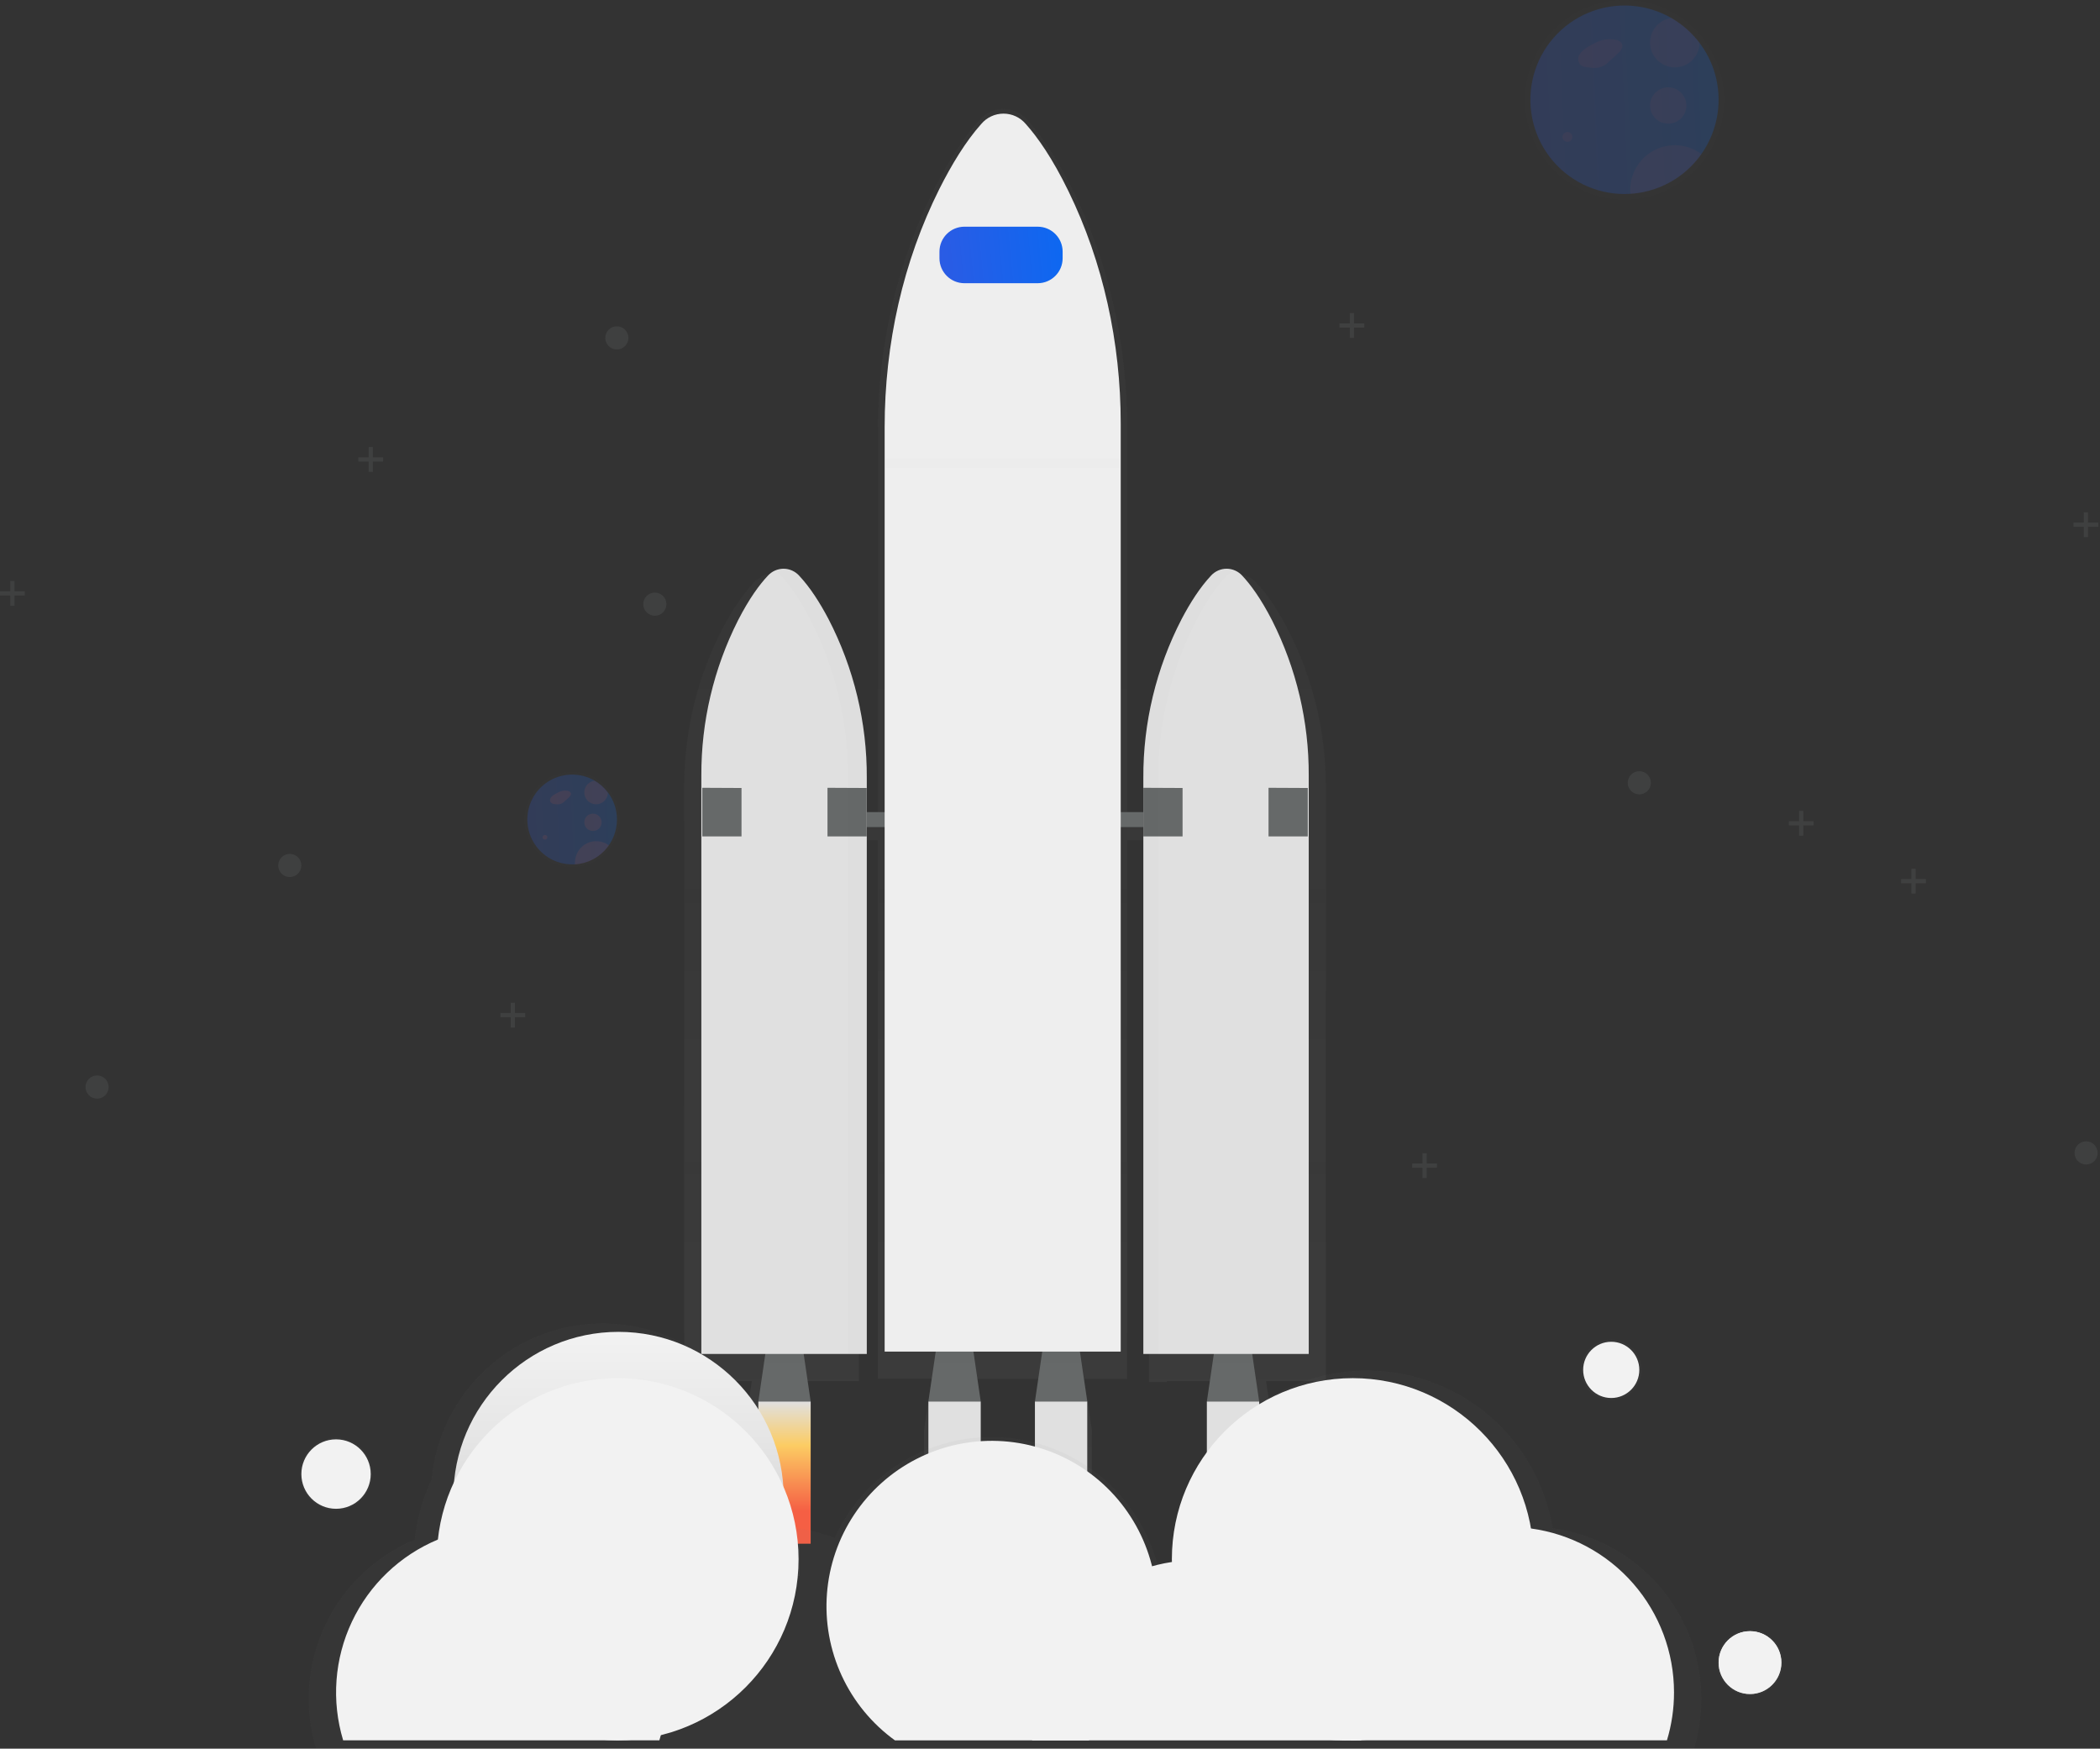<svg width="490" height="408" viewBox="0 0 490 408" fill="none" xmlns="http://www.w3.org/2000/svg">
    <rect x="0" y="0" width="490" height="408" fill="#333333" stroke="none"/>
    <g clip-path="url(#clip0)">
        <g opacity="0.7">
            <path opacity="0.7" d="M309.362 183.648C309.405 170.74 306.318 158.013 300.366 146.562C297.54 141.184 294.963 137.841 292.957 135.791C292.201 134.988 291.213 134.441 290.131 134.228C289.05 134.014 287.928 134.144 286.924 134.599C286.121 134.882 285.396 135.351 284.807 135.966C282.124 138.747 279.701 142.424 277.584 146.339C271.322 158.058 268.072 171.153 268.127 184.443V192.422H263.015V99.706C263.015 80.272 258.67 61.099 250.161 44.076C246.129 36.017 242.451 31.011 239.62 27.933C238.934 27.15 238.089 26.523 237.142 26.094C236.194 25.664 235.166 25.442 234.126 25.442C233.087 25.442 232.059 25.664 231.111 26.094C230.164 26.523 229.319 27.15 228.633 27.933C224.802 32.102 221.346 37.612 218.325 43.472C209.376 60.844 204.83 80.558 204.83 100.569V192.422H200.411V184.062C200.466 170.772 197.216 157.677 190.955 145.958C188.838 142.048 186.414 138.371 183.731 135.584C182.959 134.77 181.948 134.222 180.845 134.02C179.742 133.819 178.603 133.973 177.593 134.461L177.778 134.562C177.13 134.848 176.544 135.259 176.053 135.77C174.068 137.82 171.491 141.163 168.644 146.541C162.692 157.992 159.605 170.718 159.648 183.627V322.246H175.418L173.698 333.642V367.714H186.589V333.642L184.869 322.246H200.411V196.009H204.83V321.679H217.425L215.615 333.637V367.714H228.512V333.642L226.702 321.685H243.673L241.863 333.642V367.714H254.76V333.642L252.95 321.685H263.005V196.009H268.117V322.437H272.26V322.246H285.961L284.241 333.642V367.714H297.138V333.642L295.418 322.246H309.362V183.648Z" fill="url(#paint0_linear)" />
        </g>
        <path d="M189.156 326.999H176.947L179.127 312.159H186.975L189.156 326.999Z" fill="#666969" />
        <g opacity="0.1">
            <path opacity="0.1" d="M178.519 318.05H187.584L186.975 313.902H179.127L178.519 318.05Z" fill="black" />
        </g>
        <path d="M293.809 326.999H281.601L283.781 312.159H291.629L293.809 326.999Z" fill="#666969" />
        <g opacity="0.1">
            <path opacity="0.1" d="M283.172 318.05H292.237L291.629 313.902H283.781L283.172 318.05Z" fill="black" />
        </g>
        <path d="M228.84 326.999H216.626L218.806 312.159H226.66L228.84 326.999Z" fill="#666969" />
        <g opacity="0.1">
            <path opacity="0.1" d="M218.198 318.05H227.268L226.66 313.902H218.806L218.198 318.05Z" fill="black" />
        </g>
        <path d="M253.691 326.999H241.482L243.663 312.159H251.51L253.691 326.999Z" fill="#666969" />
        <g opacity="0.1">
            <path opacity="0.1" d="M243.054 318.05H252.124L251.511 313.902H243.663L243.054 318.05Z" fill="black" />
        </g>
        <path d="M276.367 189.481H189.156V192.973H276.367V189.481Z" fill="#666969" />
        <path d="M289.851 134.313C289.39 133.803 288.828 133.396 288.2 133.118C287.572 132.839 286.894 132.695 286.207 132.695C285.521 132.695 284.842 132.839 284.214 133.118C283.587 133.396 283.025 133.803 282.564 134.313C280.024 137.02 277.732 140.602 275.726 144.411C269.791 155.867 266.721 168.593 266.778 181.498V315.905H305.372V180.941C305.421 168.39 302.499 156.006 296.847 144.803C294.169 139.568 291.729 136.31 289.851 134.313Z" fill="#E0E0E0" />
        <path d="M179.18 134.313C179.641 133.803 180.203 133.396 180.831 133.118C181.458 132.839 182.137 132.695 182.824 132.695C183.51 132.695 184.189 132.839 184.816 133.118C185.444 133.396 186.006 133.803 186.467 134.313C189.007 137.02 191.299 140.602 193.304 144.411C199.239 155.867 202.31 168.593 202.253 181.498V315.905H163.648V180.941C163.6 168.39 166.521 156.006 172.174 144.803C174.846 139.568 177.286 136.31 179.18 134.313Z" fill="#E0E0E0" />
        <path d="M163.865 183.807L173.02 183.85V195.156H163.865V183.807Z" fill="#666969" />
        <path d="M193.082 183.807L202.237 183.85V195.156H193.082V183.807Z" fill="#666969" />
        <path d="M266.772 183.807L275.933 183.85V195.156H266.772V183.807Z" fill="#666969" />
        <path d="M295.989 183.807L305.15 183.85V195.156H295.989V183.807Z" fill="#666969" />
        <g opacity="0.1">
            <path opacity="0.1" d="M193.289 144.236C191.288 140.427 188.992 136.845 186.451 134.138C185.734 133.344 184.776 132.807 183.725 132.609C182.674 132.411 181.587 132.563 180.63 133.041C181.182 133.317 181.68 133.688 182.101 134.138C184.642 136.845 186.933 140.427 188.939 144.236C194.874 155.692 197.944 168.418 197.887 181.323V315.719H202.248V181.338C202.304 168.427 199.23 155.695 193.289 144.236Z" fill="black" />
        </g>
        <g opacity="0.1">
            <path opacity="0.1" d="M279.198 144.607C281.198 140.797 283.495 137.216 286.035 134.509C286.511 133.996 287.085 133.585 287.723 133.301C286.78 132.887 285.73 132.781 284.724 132.998C283.717 133.215 282.804 133.743 282.114 134.509C279.574 137.216 277.282 140.797 275.277 144.607C269.342 156.062 266.271 168.789 266.328 181.693V316.09H270.255V181.715C270.192 168.803 273.261 156.069 279.198 144.607Z" fill="black" />
        </g>
        <path d="M189.156 326.999H176.947V360.175H189.156V326.999Z" fill="url(#paint1_linear)" />
        <path d="M228.835 326.999H216.626V360.175H228.835V326.999Z" fill="url(#paint2_linear)" />
        <path d="M253.691 326.999H241.482V360.175H253.691V326.999Z" fill="url(#paint3_linear)" />
        <path d="M293.809 326.999H281.601V360.175H293.809V326.999Z" fill="url(#paint4_linear)" />
        <path d="M239.35 28.934C238.712 28.175 237.916 27.565 237.018 27.146C236.12 26.728 235.141 26.511 234.15 26.511C233.16 26.511 232.181 26.728 231.283 27.146C230.385 27.565 229.589 28.175 228.951 28.934C225.326 32.992 222.071 38.359 219.193 44.07C210.725 60.992 206.418 80.198 206.418 99.674V315.353H261.502V98.805C261.502 79.88 257.39 61.188 249.33 44.653C245.515 36.807 242.033 31.933 239.35 28.934Z" fill="#EEEEEE" />
        <path d="M242.128 52.892H225.03C221.815 52.892 219.208 55.501 219.208 58.719V60.251C219.208 63.469 221.815 66.079 225.03 66.079H242.128C245.343 66.079 247.949 63.469 247.949 60.251V58.719C247.949 55.501 245.343 52.892 242.128 52.892Z" fill="url(#paint5_linear)" />
        <g opacity="0.7">
            <path opacity="0.7" d="M362.281 356.551C360.474 345.64 354.626 335.812 345.903 329.025C337.18 322.238 326.223 318.991 315.216 319.931C304.208 320.872 293.959 325.93 286.511 334.099C279.063 342.267 274.963 352.946 275.028 364.006C275.028 364.223 275.028 364.435 275.028 364.652C273.403 364.898 271.795 365.243 270.212 365.685C268.185 357.603 263.698 350.351 257.372 344.935C251.046 339.518 243.195 336.205 234.905 335.454C226.615 334.702 218.297 336.55 211.103 340.741C203.908 344.932 198.193 351.259 194.749 358.845C191.199 357.474 187.471 356.621 183.678 356.313C183.074 352.875 182.059 349.522 180.657 346.326C179.998 336.242 175.567 326.776 168.246 319.819C160.925 312.861 151.253 308.923 141.16 308.789C131.067 308.655 121.294 312.336 113.792 319.097C106.29 325.859 101.609 335.203 100.685 345.266C98.607 349.672 97.28 354.394 96.758 359.237C87.572 363.064 80.132 370.168 75.88 379.174C71.628 388.179 70.867 398.444 73.744 407.98H395.271C396.947 402.418 397.399 396.559 396.596 390.805C395.792 385.052 393.752 379.541 390.616 374.653C387.481 369.765 383.324 365.615 378.432 362.49C373.541 359.365 368.031 357.339 362.281 356.551Z" fill="url(#paint6_linear)" />
        </g>
        <path d="M144.317 387.916C165.603 387.916 182.858 370.64 182.858 349.33C182.858 328.02 165.603 310.744 144.317 310.744C123.031 310.744 105.776 328.02 105.776 349.33C105.776 370.64 123.031 387.916 144.317 387.916Z" fill="url(#paint7_linear)" />
        <path d="M144.126 406.051C167.435 406.051 186.33 387.134 186.33 363.799C186.33 340.464 167.435 321.547 144.126 321.547C120.818 321.547 101.923 340.464 101.923 363.799C101.923 387.134 120.818 406.051 144.126 406.051Z" fill="url(#paint8_linear)" />
        <path d="M315.638 406.051C338.946 406.051 357.842 387.134 357.842 363.799C357.842 340.464 338.946 321.547 315.638 321.547C292.33 321.547 273.435 340.464 273.435 363.799C273.435 387.134 292.33 406.051 315.638 406.051Z" fill="url(#paint9_linear)" />
        <path d="M313.516 406.051C334.802 406.051 352.057 388.776 352.057 367.465C352.057 346.155 334.802 328.879 313.516 328.879C292.23 328.879 274.975 346.155 274.975 367.465C274.975 388.776 292.23 406.051 313.516 406.051Z" fill="url(#paint10_linear)" />
        <path d="M269.963 374.798C269.97 380.9 268.528 386.916 265.757 392.35C262.985 397.785 258.964 402.483 254.024 406.056H208.815C203.464 402.184 199.196 397.002 196.419 391.005C193.643 385.008 192.451 378.397 192.958 371.807C193.465 365.216 195.654 358.867 199.315 353.366C202.976 347.865 207.986 343.398 213.866 340.392C219.746 337.386 226.299 335.942 232.896 336.198C239.493 336.454 245.914 338.402 251.544 341.855C257.174 345.309 261.823 350.151 265.048 355.919C268.272 361.687 269.963 368.188 269.958 374.798H269.963Z" fill="url(#paint11_linear)" />
        <path d="M317.76 402.581C317.76 403.736 317.709 404.879 317.607 406.009C317.611 406.025 317.611 406.041 317.607 406.057H240.831C240.725 404.912 240.673 403.752 240.673 402.586C240.666 393.353 243.97 384.424 249.983 377.423C255.997 370.423 264.321 365.816 273.44 364.44C275.346 364.153 277.271 364.008 279.198 364.006C280.182 364.006 281.161 364.043 282.13 364.112C289.038 364.64 295.676 367.022 301.347 371.007C307.018 374.991 311.512 380.431 314.358 386.756C314.516 387.105 314.67 387.46 314.813 387.815C316.759 392.494 317.761 397.513 317.76 402.581Z" fill="url(#paint12_linear)" />
        <path d="M390.604 394.862C390.608 398.653 390.052 402.423 388.953 406.051H315.183C313.4 400.118 313.06 393.843 314.194 387.752C314.257 387.418 314.321 387.079 314.395 386.75C316.252 378.123 321.005 370.394 327.863 364.85C334.721 359.306 343.269 356.282 352.084 356.281C353.296 356.281 354.486 356.334 355.667 356.451C356.196 356.493 356.725 356.557 357.254 356.625C366.492 357.884 374.96 362.451 381.092 369.481C387.224 376.511 390.603 385.528 390.604 394.862Z" fill="url(#paint13_linear)" />
        <path d="M153.848 406.057C153.975 405.654 154.086 405.251 154.197 404.843C155.951 398.274 155.942 391.357 154.169 384.792C152.396 378.227 148.923 372.248 144.101 367.459C139.279 362.669 133.279 359.239 126.708 357.517C120.137 355.794 113.228 355.839 106.681 357.648C105.147 358.069 103.643 358.589 102.177 359.206C93.35 362.882 86.202 369.709 82.117 378.362C78.032 387.015 77.301 396.879 80.067 406.041H153.848V406.057Z" fill="url(#paint14_linear)" />
        <g opacity="0.7">
            <path opacity="0.7" d="M375.956 326.697C379.86 326.697 383.026 323.528 383.026 319.618C383.026 315.709 379.86 312.54 375.956 312.54C372.051 312.54 368.886 315.709 368.886 319.618C368.886 323.528 372.051 326.697 375.956 326.697Z" fill="url(#paint15_linear)" />
        </g>
        <path d="M375.956 326.177C379.574 326.177 382.507 323.241 382.507 319.618C382.507 315.996 379.574 313.059 375.956 313.059C372.338 313.059 369.404 315.996 369.404 319.618C369.404 323.241 372.338 326.177 375.956 326.177Z" fill="url(#paint16_linear)" />
        <g opacity="0.7">
            <path opacity="0.7" d="M408.332 395.635C412.59 395.635 416.042 392.179 416.042 387.916C416.042 383.653 412.59 380.197 408.332 380.197C404.074 380.197 400.622 383.653 400.622 387.916C400.622 392.179 404.074 395.635 408.332 395.635Z" fill="url(#paint17_linear)" />
        </g>
        <path d="M408.332 395.248C412.377 395.248 415.656 391.965 415.656 387.916C415.656 383.866 412.377 380.583 408.332 380.583C404.287 380.583 401.008 383.866 401.008 387.916C401.008 391.965 404.287 395.248 408.332 395.248Z" fill="url(#paint18_linear)" />
        <g opacity="0.7">
            <path opacity="0.7" d="M78.411 352.408C83.09 352.408 86.883 348.61 86.883 343.926C86.883 339.241 83.09 335.444 78.411 335.444C73.732 335.444 69.939 339.241 69.939 343.926C69.939 348.61 73.732 352.408 78.411 352.408Z" fill="url(#paint19_linear)" />
        </g>
        <path d="M78.411 352.027C82.88 352.027 86.502 348.4 86.502 343.926C86.502 339.452 82.88 335.825 78.411 335.825C73.942 335.825 70.32 339.452 70.32 343.926C70.32 348.4 73.942 352.027 78.411 352.027Z" fill="url(#paint20_linear)" />
        <g opacity="0.4">
            <path opacity="0.4" d="M397.595 9.257C395.717 6.772 393.364 4.687 390.673 3.122C387.586 1.346 384.132 0.303 380.579 0.075C377.026 -0.153 373.468 0.44 370.18 1.806C366.891 3.173 363.961 5.278 361.614 7.959C359.267 10.64 357.567 13.824 356.644 17.267C355.721 20.71 355.601 24.319 356.293 27.816C356.984 31.312 358.469 34.603 360.632 37.435C362.795 40.266 365.579 42.562 368.769 44.145C371.959 45.728 375.47 46.556 379.03 46.566C379.523 46.566 380.015 46.566 380.502 46.518C384.691 46.254 388.73 44.858 392.19 42.48C395.651 40.101 398.403 36.829 400.155 33.01C401.907 29.192 402.593 24.969 402.14 20.792C401.687 16.614 400.113 12.637 397.584 9.283L397.595 9.257Z" fill="url(#paint21_linear)" />
        </g>
        <path opacity="0.2" d="M401.008 23.27C401.008 28.862 398.881 34.244 395.059 38.322C391.237 42.399 386.007 44.866 380.433 45.22C379.972 45.252 379.507 45.268 379.041 45.268C375.673 45.266 372.35 44.488 369.329 42.995C366.309 41.503 363.672 39.334 361.622 36.658C359.573 33.982 358.165 30.87 357.509 27.562C356.852 24.255 356.964 20.84 357.836 17.583C358.708 14.326 360.316 11.313 362.537 8.777C364.757 6.241 367.531 4.251 370.642 2.959C373.754 1.668 377.121 1.111 380.482 1.33C383.843 1.549 387.109 2.539 390.027 4.224C392.572 5.703 394.797 7.675 396.573 10.025C399.457 13.836 401.015 18.489 401.008 23.27Z" fill="url(#paint22_linear)" />
        <path opacity="0.05" d="M373.633 9.32C372.498 9.81 371.403 10.388 370.357 11.047C369.659 11.435 369.059 11.979 368.605 12.637C368.384 12.967 368.262 13.354 368.254 13.751C368.247 14.149 368.354 14.54 368.563 14.878C369.092 15.609 370.151 15.726 371.034 15.773C371.847 15.946 372.69 15.9 373.478 15.639C374.267 15.379 374.972 14.913 375.522 14.29L377.411 12.573C378.067 11.98 378.787 11.159 378.501 10.322C378.284 9.681 377.565 9.368 376.914 9.262C375.29 8.942 373.605 9.239 372.188 10.094" fill="#F55F44" />
        <path opacity="0.05" d="M365.742 33.109C366.38 33.109 366.896 32.592 366.896 31.954C366.896 31.316 366.38 30.799 365.742 30.799C365.105 30.799 364.589 31.316 364.589 31.954C364.589 32.592 365.105 33.109 365.742 33.109Z" fill="#F55F44" />
        <path opacity="0.05" d="M389.254 28.865C391.595 28.865 393.493 26.965 393.493 24.621C393.493 22.277 391.595 20.377 389.254 20.377C386.913 20.377 385.016 22.277 385.016 24.621C385.016 26.965 386.913 28.865 389.254 28.865Z" fill="#F55F44" />
        <path opacity="0.05" d="M396.579 10.02C396.562 11.129 396.227 12.209 395.615 13.133C395.003 14.058 394.138 14.786 393.124 15.233C392.11 15.679 390.989 15.825 389.895 15.652C388.801 15.48 387.779 14.996 386.952 14.259C386.124 13.523 385.525 12.563 385.226 11.495C384.927 10.428 384.94 9.296 385.265 8.236C385.589 7.175 386.211 6.231 387.056 5.514C387.901 4.797 388.934 4.338 390.032 4.192C392.58 5.679 394.805 7.661 396.579 10.02Z" fill="#F55F44" />
        <path opacity="0.05" d="M397.002 35.938C395.112 38.63 392.642 40.862 389.774 42.469C386.905 44.076 383.713 45.016 380.433 45.22C380.406 44.918 380.39 44.611 380.39 44.303C380.391 42.373 380.927 40.481 381.939 38.838C382.951 37.194 384.4 35.865 386.122 34.998C387.845 34.13 389.774 33.759 391.695 33.925C393.616 34.091 395.453 34.788 397.002 35.938Z" fill="#F55F44" />
        <path opacity="0.25" d="M382.507 185.338C383.998 185.338 385.206 184.129 385.206 182.636C385.206 181.144 383.998 179.934 382.507 179.934C381.017 179.934 379.808 181.144 379.808 182.636C379.808 184.129 381.017 185.338 382.507 185.338Z" fill="#666969" />
        <path opacity="0.25" d="M22.655 256.333C24.146 256.333 25.354 255.123 25.354 253.631C25.354 252.138 24.146 250.928 22.655 250.928C21.165 250.928 19.956 252.138 19.956 253.631C19.956 255.123 21.165 256.333 22.655 256.333Z" fill="#666969" />
        <path opacity="0.25" d="M486.759 271.697C488.249 271.697 489.457 270.487 489.457 268.995C489.457 267.503 488.249 266.293 486.759 266.293C485.268 266.293 484.06 267.503 484.06 268.995C484.06 270.487 485.268 271.697 486.759 271.697Z" fill="#666969" />
        <path opacity="0.25" d="M152.795 143.664C154.285 143.664 155.493 142.454 155.493 140.962C155.493 139.47 154.285 138.26 152.795 138.26C151.304 138.26 150.096 139.47 150.096 140.962C150.096 142.454 151.304 143.664 152.795 143.664Z" fill="#666969" />
        <path opacity="0.25" d="M143.931 81.539C145.421 81.539 146.629 80.329 146.629 78.837C146.629 77.344 145.421 76.135 143.931 76.135C142.44 76.135 141.232 77.344 141.232 78.837C141.232 80.329 142.44 81.539 143.931 81.539Z" fill="#666969" />
        <path opacity="0.25" d="M67.615 204.629C69.106 204.629 70.314 203.419 70.314 201.927C70.314 200.435 69.106 199.225 67.615 199.225C66.125 199.225 64.917 200.435 64.917 201.927C64.917 203.419 66.125 204.629 67.615 204.629Z" fill="#666969" />
        <path opacity="0.25" d="M449.382 205.1H446.979V202.7H446V205.1H443.597V206.086H446V208.486H446.979V206.086H449.382V205.1Z" fill="#666969" />
        <path opacity="0.25" d="M489.6 121.92H487.198V119.52H486.219V121.92H483.816V122.906H486.219V125.306H487.198V122.906H489.6V121.92Z" fill="#666969" />
        <path opacity="0.25" d="M318.337 75.451H315.935V73.045H314.956V75.451H312.553V76.431H314.956V78.836H315.935V76.431H318.337V75.451Z" fill="#666969" />
        <path opacity="0.25" d="M423.171 191.595H420.768V189.195H419.789V191.595H417.392V192.581H419.789V194.981H420.768V192.581H423.171V191.595Z" fill="#666969" />
        <path opacity="0.25" d="M335.293 271.469H332.895V269.069H331.916V271.469H329.514V272.455H331.916V274.855H332.895V272.455H335.293V271.469Z" fill="#666969" />
        <path opacity="0.25" d="M89.397 106.704H86.995V104.304H86.016V106.704H83.613V107.684H86.016V110.09H86.995V107.684H89.397V106.704Z" fill="#666969" />
        <path opacity="0.25" d="M5.784 137.963H3.382V135.563H2.403V137.963H0V138.943H2.403V141.348H3.382V138.943H5.784V137.963Z" fill="#666969" />
        <path opacity="0.25" d="M122.541 236.359H120.138V233.954H119.159V236.359H116.762V237.339H119.159V239.744H120.138V237.339H122.541V236.359Z" fill="#666969" />
        <path d="M408.332 395.248C412.377 395.248 415.656 391.965 415.656 387.916C415.656 383.866 412.377 380.583 408.332 380.583C404.287 380.583 401.008 383.866 401.008 387.916C401.008 391.965 404.287 395.248 408.332 395.248Z" fill="url(#paint23_linear)" />
        <g opacity="0.4">
            <path opacity="0.4" d="M142.332 184.544C141.438 183.36 140.317 182.365 139.036 181.619C137.565 180.763 135.918 180.256 134.22 180.14C132.523 180.024 130.822 180.302 129.249 180.95C127.676 181.599 126.274 182.602 125.151 183.882C124.028 185.161 123.214 186.682 122.773 188.327C122.333 189.972 122.277 191.697 122.609 193.367C122.942 195.037 123.655 196.608 124.693 197.958C125.73 199.308 127.065 200.4 128.592 201.15C130.119 201.9 131.799 202.287 133.5 202.282C133.733 202.282 133.971 202.282 134.199 202.282C136.193 202.154 138.115 201.489 139.762 200.355C141.409 199.222 142.719 197.664 143.553 195.846C144.387 194.028 144.713 192.018 144.499 190.029C144.284 188.04 143.535 186.147 142.332 184.549V184.544Z" fill="url(#paint24_linear)" />
        </g>
        <path opacity="0.2" d="M143.957 191.219C143.957 193.883 142.944 196.446 141.123 198.388C139.302 200.33 136.811 201.504 134.156 201.672C133.939 201.672 133.717 201.672 133.495 201.672C131.891 201.671 130.309 201.3 128.871 200.589C127.433 199.877 126.178 198.845 125.202 197.57C124.226 196.296 123.556 194.814 123.244 193.238C122.931 191.663 122.985 190.038 123.4 188.487C123.815 186.935 124.581 185.501 125.638 184.293C126.696 183.086 128.016 182.138 129.498 181.523C130.979 180.908 132.582 180.642 134.183 180.746C135.784 180.85 137.339 181.321 138.729 182.123C139.94 182.827 140.999 183.765 141.846 184.883C143.225 186.706 143.967 188.932 143.957 191.219Z" fill="url(#paint25_linear)" />
        <path opacity="0.1" d="M130.918 184.576C130.368 184.807 129.837 185.082 129.33 185.397C128.998 185.579 128.712 185.834 128.494 186.144C128.393 186.302 128.34 186.486 128.34 186.674C128.34 186.861 128.393 187.045 128.494 187.204C128.648 187.355 128.832 187.471 129.035 187.544C129.238 187.617 129.454 187.646 129.669 187.627C130.052 187.706 130.45 187.682 130.821 187.559C131.193 187.435 131.525 187.216 131.786 186.923L132.685 186.107C132.997 185.821 133.341 185.434 133.214 185.047C133.143 184.901 133.036 184.775 132.903 184.683C132.769 184.59 132.614 184.533 132.452 184.517C131.679 184.366 130.878 184.508 130.203 184.915" fill="#F55F44" />
        <path opacity="0.1" d="M127.16 195.903C127.464 195.903 127.711 195.656 127.711 195.352C127.711 195.047 127.464 194.801 127.16 194.801C126.856 194.801 126.61 195.047 126.61 195.352C126.61 195.656 126.856 195.903 127.16 195.903Z" fill="#F55F44" />
        <path opacity="0.1" d="M138.358 193.884C139.475 193.884 140.38 192.978 140.38 191.86C140.38 190.743 139.475 189.836 138.358 189.836C137.242 189.836 136.337 190.743 136.337 191.86C136.337 192.978 137.242 193.884 138.358 193.884Z" fill="#F55F44" />
        <path opacity="0.1" d="M141.846 184.93C141.839 185.458 141.681 185.973 141.39 186.413C141.1 186.854 140.689 187.201 140.207 187.415C139.725 187.628 139.192 187.699 138.671 187.618C138.15 187.536 137.663 187.307 137.269 186.957C136.874 186.607 136.589 186.151 136.445 185.643C136.302 185.135 136.308 184.597 136.462 184.092C136.616 183.587 136.911 183.137 137.313 182.795C137.715 182.454 138.206 182.235 138.729 182.165C139.94 182.871 141 183.811 141.846 184.93Z" fill="#F55F44" />
        <path opacity="0.1" d="M142.052 197.254C141.152 198.537 139.976 199.6 138.61 200.366C137.245 201.132 135.724 201.58 134.162 201.678C134.162 201.535 134.162 201.386 134.162 201.238C134.159 200.314 134.413 199.408 134.897 198.621C135.38 197.834 136.073 197.198 136.898 196.784C137.723 196.37 138.647 196.195 139.566 196.278C140.484 196.361 141.362 196.699 142.1 197.254H142.052Z" fill="#F55F44" />
        <g opacity="0.1">
            <path opacity="0.1" d="M261.205 107.049H206.698V109.168H261.205V107.049Z" fill="black" />
        </g>
    </g>
    <defs>
        <linearGradient id="paint0_linear" x1="234.507" y1="367.714" x2="234.507" y2="25.458" gradientUnits="userSpaceOnUse">
            <stop stop-color="#808080" stop-opacity="0.25" />
            <stop offset="0.54" stop-color="#808080" stop-opacity="0.12" />
            <stop offset="1" stop-color="#808080" stop-opacity="0.1" />
        </linearGradient>
        <linearGradient id="paint1_linear" x1="183.049" y1="326.999" x2="183.049" y2="360.18" gradientUnits="userSpaceOnUse">
            <stop stop-color="#E0E0E0" />
            <stop offset="0.31" stop-color="#FCCC63" />
            <stop offset="0.77" stop-color="#F55F44" />
        </linearGradient>
        <linearGradient id="paint2_linear" x1="5355.06" y1="20803.6" x2="5355.06" y2="22881.4" gradientUnits="userSpaceOnUse">
            <stop stop-color="#E0E0E0" />
            <stop offset="0.31" stop-color="#FCCC63" />
            <stop offset="0.77" stop-color="#F55F44" />
        </linearGradient>
        <linearGradient id="paint3_linear" x1="5953.36" y1="20803.6" x2="5953.36" y2="22881.4" gradientUnits="userSpaceOnUse">
            <stop stop-color="#E0E0E0" />
            <stop offset="0.31" stop-color="#FCCC63" />
            <stop offset="0.77" stop-color="#F55F44" />
        </linearGradient>
        <linearGradient id="paint4_linear" x1="6918.96" y1="20803.6" x2="6918.96" y2="22881.4" gradientUnits="userSpaceOnUse">
            <stop stop-color="#E0E0E0" />
            <stop offset="0.31" stop-color="#FCCC63" />
            <stop offset="0.77" stop-color="#F55F44" />
        </linearGradient>
        <linearGradient id="paint5_linear" x1="219.218" y1="66.32" x2="251.102" y2="63.308" gradientUnits="userSpaceOnUse">
            <stop stop-color="#2B5BE4" />
            <stop offset="1" stop-color="#0B69F2" />
        </linearGradient>
        <linearGradient id="paint6_linear" x1="188724" y1="83141.1" x2="188724" y2="64565.9" gradientUnits="userSpaceOnUse">
            <stop stop-color="#808080" stop-opacity="0.25" />
            <stop offset="0.54" stop-color="#808080" stop-opacity="0.12" />
            <stop offset="1" stop-color="#808080" stop-opacity="0.1" />
        </linearGradient>
        <linearGradient id="paint7_linear" x1="144.317" y1="310.744" x2="144.317" y2="387.916" gradientUnits="userSpaceOnUse">
            <stop stop-color="#F2F2F2" />
            <stop offset="0.31" stop-color="#E6E6E6" />
            <stop offset="0.77" stop-color="#CCCCCC" />
        </linearGradient>
        <linearGradient id="paint8_linear" x1="23090" y1="51608.1" x2="23090" y2="65086.6" gradientUnits="userSpaceOnUse">
            <stop stop-color="#F2F2F2" />
            <stop offset="0.31" stop-color="#E6E6E6" />
            <stop offset="0.77" stop-color="#CCCCCC" />
        </linearGradient>
        <linearGradient id="paint9_linear" x1="50617.7" y1="51608.1" x2="50617.7" y2="65086.6" gradientUnits="userSpaceOnUse">
            <stop stop-color="#F2F2F2" />
            <stop offset="0.31" stop-color="#E6E6E6" />
            <stop offset="0.77" stop-color="#CCCCCC" />
        </linearGradient>
        <linearGradient id="paint10_linear" x1="45941.7" y1="48233.3" x2="45941.7" y2="59474.2" gradientUnits="userSpaceOnUse">
            <stop stop-color="#F2F2F2" />
            <stop offset="0.31" stop-color="#E6E6E6" />
            <stop offset="0.77" stop-color="#CCCCCC" />
        </linearGradient>
        <linearGradient id="paint11_linear" x1="44515" y1="49225.2" x2="44515" y2="58438.5" gradientUnits="userSpaceOnUse">
            <stop stop-color="#F2F2F2" />
            <stop offset="0.31" stop-color="#E6E6E6" />
            <stop offset="0.77" stop-color="#CCCCCC" />
        </linearGradient>
        <linearGradient id="paint12_linear" x1="51506.3" y1="31985.5" x2="51506.3" y2="35323.9" gradientUnits="userSpaceOnUse">
            <stop stop-color="#F2F2F2" />
            <stop offset="0.31" stop-color="#E6E6E6" />
            <stop offset="0.77" stop-color="#CCCCCC" />
        </linearGradient>
        <linearGradient id="paint13_linear" x1="62173.8" y1="37057.3" x2="62173.8" y2="41733.7" gradientUnits="userSpaceOnUse">
            <stop stop-color="#F2F2F2" />
            <stop offset="0.31" stop-color="#E6E6E6" />
            <stop offset="0.77" stop-color="#CCCCCC" />
        </linearGradient>
        <linearGradient id="paint14_linear" x1="27707.7" y1="37078.7" x2="27707.7" y2="41757.9" gradientUnits="userSpaceOnUse">
            <stop stop-color="#F2F2F2" />
            <stop offset="0.31" stop-color="#E6E6E6" />
            <stop offset="0.77" stop-color="#CCCCCC" />
        </linearGradient>
        <linearGradient id="paint15_linear" x1="10414.4" y1="9041.86" x2="10414.4" y2="8663.6" gradientUnits="userSpaceOnUse">
            <stop stop-color="#808080" stop-opacity="0.25" />
            <stop offset="0.54" stop-color="#808080" stop-opacity="0.12" />
            <stop offset="1" stop-color="#808080" stop-opacity="0.1" />
        </linearGradient>
        <linearGradient id="paint16_linear" x1="9678.06" y1="8064.36" x2="9678.06" y2="8389.16" gradientUnits="userSpaceOnUse">
            <stop stop-color="#F2F2F2" />
            <stop offset="0.31" stop-color="#E6E6E6" />
            <stop offset="0.77" stop-color="#CCCCCC" />
        </linearGradient>
        <linearGradient id="paint17_linear" x1="12299.4" y1="11909" x2="12299.4" y2="11459.2" gradientUnits="userSpaceOnUse">
            <stop stop-color="#808080" stop-opacity="0.25" />
            <stop offset="0.54" stop-color="#808080" stop-opacity="0.12" />
            <stop offset="1" stop-color="#808080" stop-opacity="0.1" />
        </linearGradient>
        <linearGradient id="paint18_linear" x1="408.332" y1="380.583" x2="408.332" y2="395.248" gradientUnits="userSpaceOnUse">
            <stop stop-color="#F2F2F2" />
            <stop offset="0.31" stop-color="#E0E0E0" />
            <stop offset="0.77" stop-color="#B3B3B3" />
        </linearGradient>
        <linearGradient id="paint19_linear" x1="2580.65" y1="11619.5" x2="2580.65" y2="11076.3" gradientUnits="userSpaceOnUse">
            <stop stop-color="#808080" stop-opacity="0.25" />
            <stop offset="0.54" stop-color="#808080" stop-opacity="0.12" />
            <stop offset="1" stop-color="#808080" stop-opacity="0.1" />
        </linearGradient>
        <linearGradient id="paint20_linear" x1="2468.12" y1="10605.3" x2="2468.12" y2="11100.9" gradientUnits="userSpaceOnUse">
            <stop stop-color="#F2F2F2" />
            <stop offset="0.31" stop-color="#E6E6E6" />
            <stop offset="0.77" stop-color="#CCCCCC" />
        </linearGradient>
        <linearGradient id="paint21_linear" x1="39987.9" y1="7110.61" x2="39987.9" y2="3022.69" gradientUnits="userSpaceOnUse">
            <stop stop-color="#808080" stop-opacity="0.25" />
            <stop offset="0.54" stop-color="#808080" stop-opacity="0.12" />
            <stop offset="1" stop-color="#808080" stop-opacity="0.1" />
        </linearGradient>
        <linearGradient id="paint22_linear" x1="357.101" y1="46.075" x2="406.168" y2="43.951" gradientUnits="userSpaceOnUse">
            <stop stop-color="#2B5BE4" />
            <stop offset="1" stop-color="#0B69F2" />
        </linearGradient>
        <linearGradient id="paint23_linear" x1="11703.6" y1="10915.1" x2="11703.6" y2="11321.1" gradientUnits="userSpaceOnUse">
            <stop stop-color="#F2F2F2" />
            <stop offset="0.31" stop-color="#E6E6E6" />
            <stop offset="0.77" stop-color="#CCCCCC" />
        </linearGradient>
        <linearGradient id="paint24_linear" x1="8760.31" y1="10084.2" x2="8760.31" y2="9156.72" gradientUnits="userSpaceOnUse">
            <stop stop-color="#808080" stop-opacity="0.25" />
            <stop offset="0.54" stop-color="#808080" stop-opacity="0.12" />
            <stop offset="1" stop-color="#808080" stop-opacity="0.1" />
        </linearGradient>
        <linearGradient id="paint25_linear" x1="123.05" y1="202.057" x2="146.414" y2="201.046" gradientUnits="userSpaceOnUse">
            <stop stop-color="#2B5BE4" />
            <stop offset="1" stop-color="#0B69F2" />
        </linearGradient>
        <clipPath id="clip0">
            <rect width="489.6" height="408" fill="white" transform="translate(0 0.001)" />
        </clipPath>
    </defs>
</svg>
